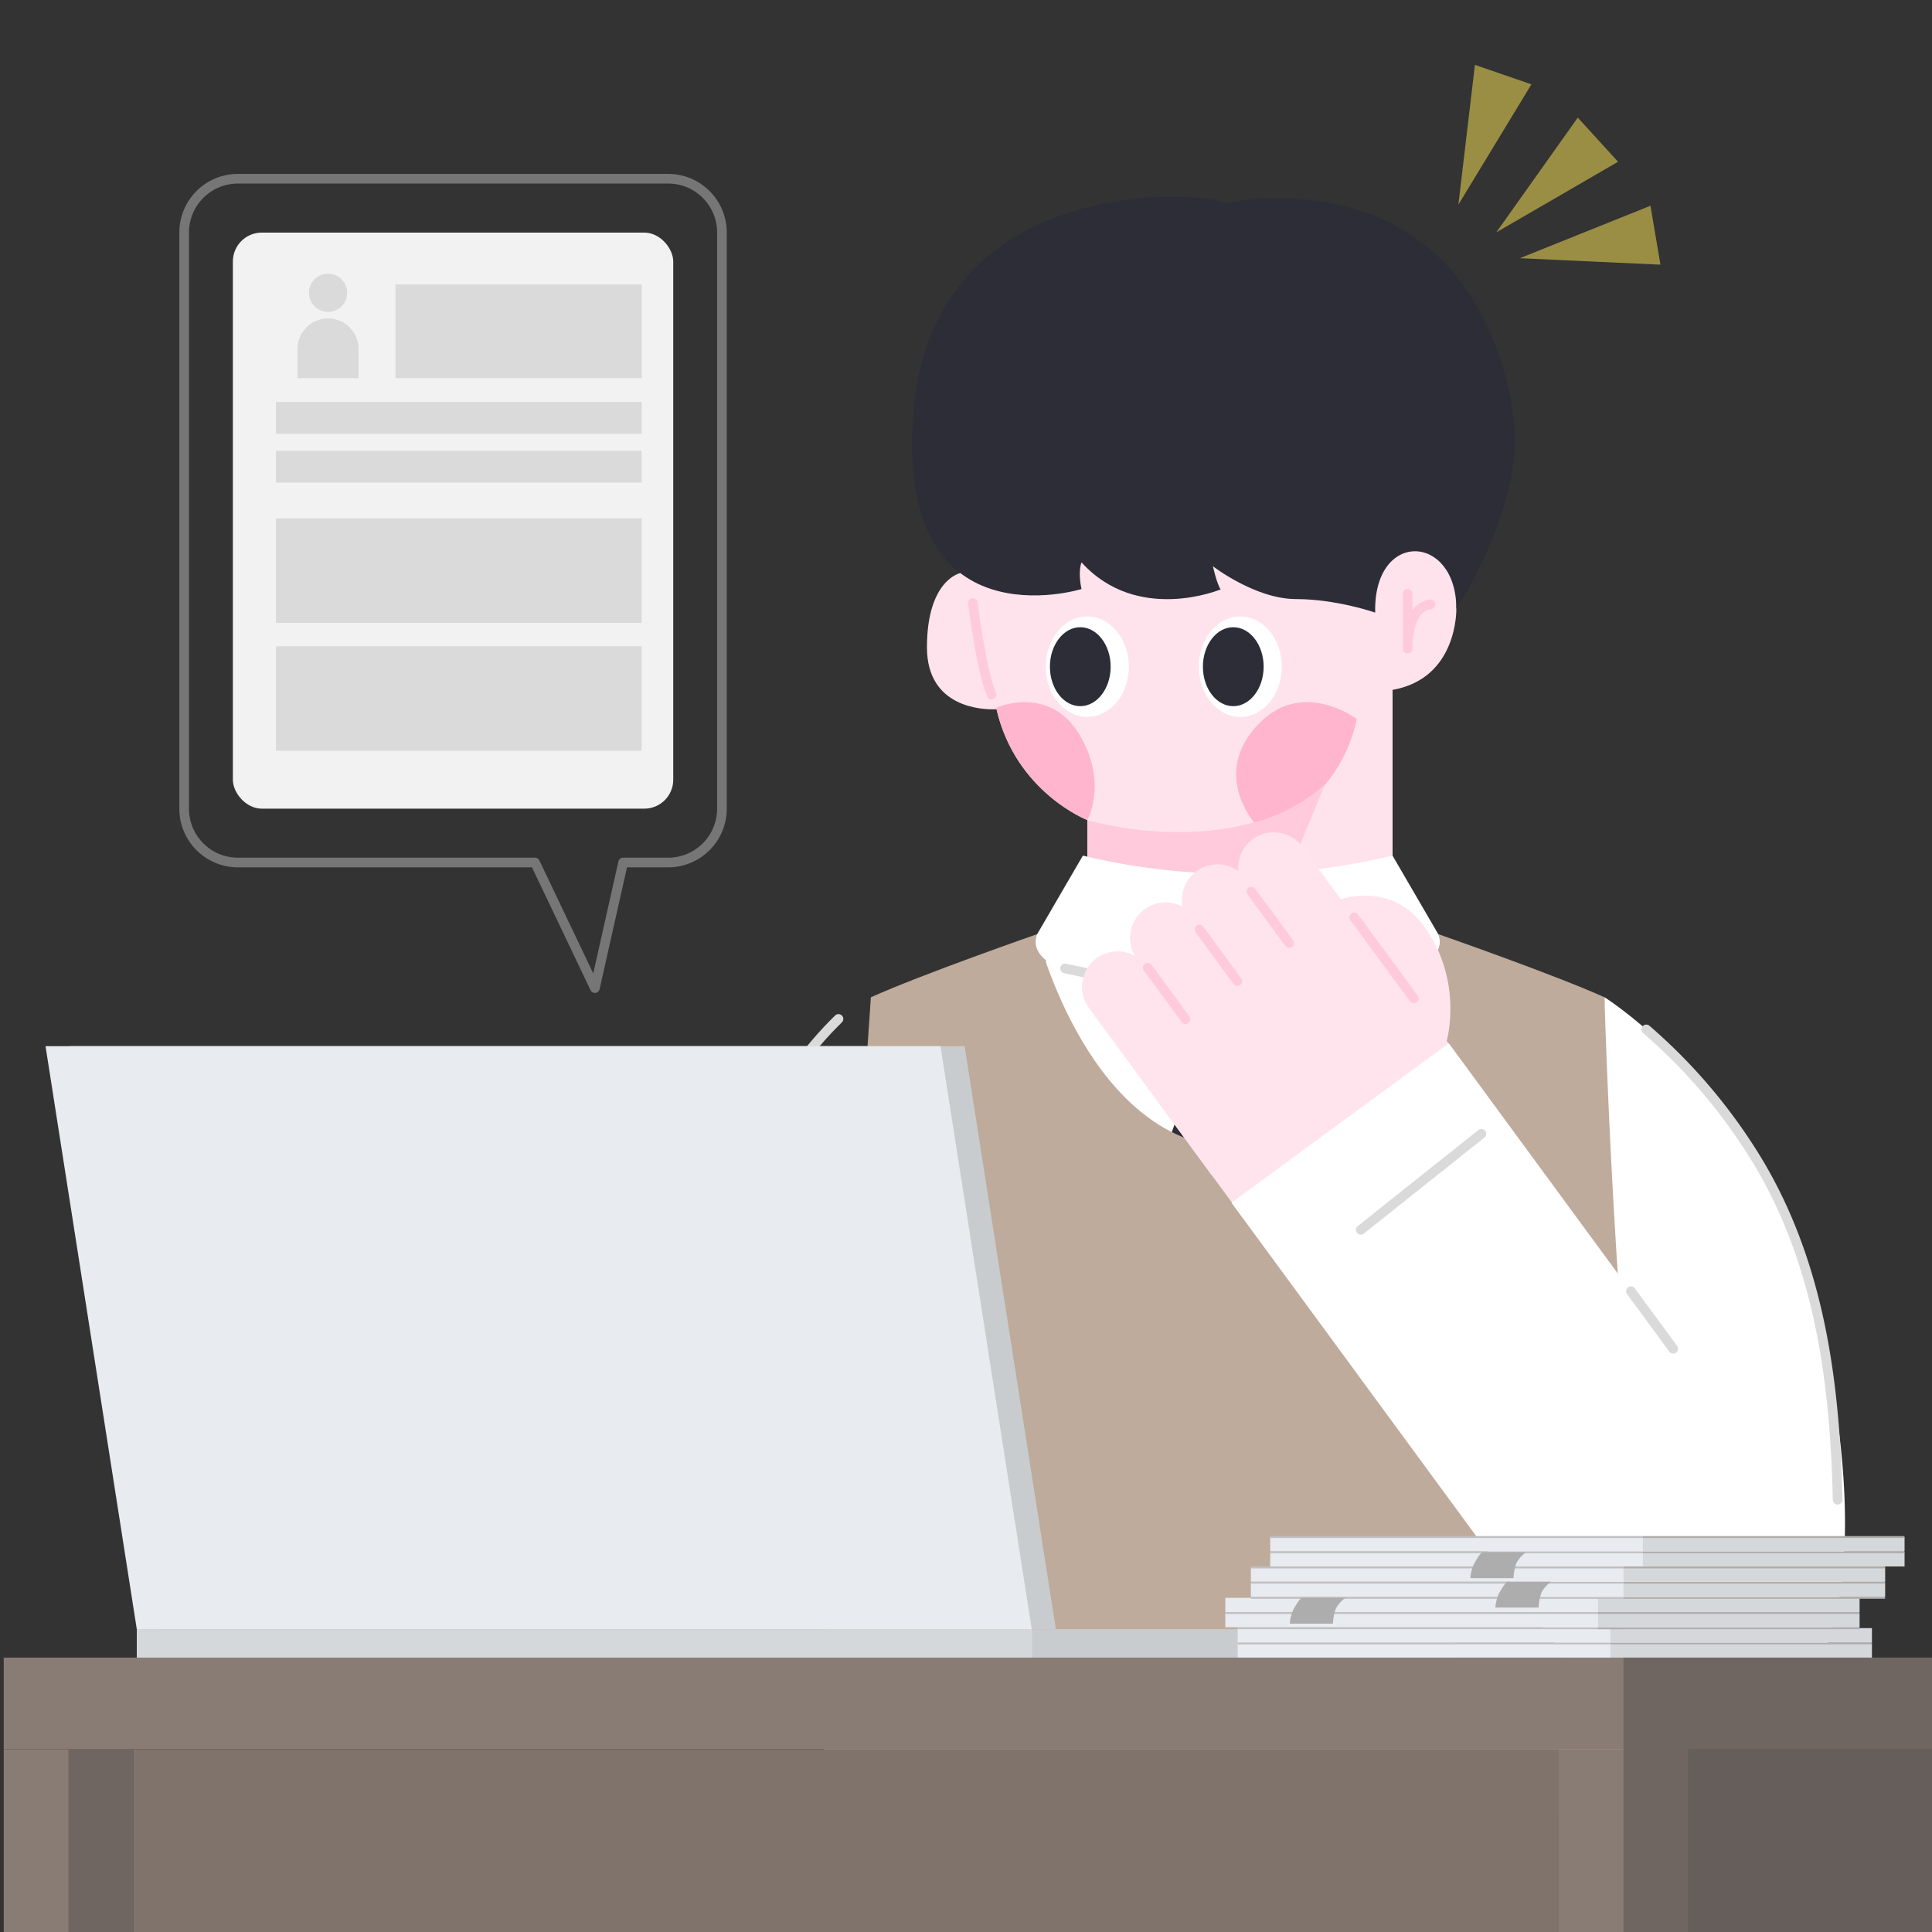 <svg xmlns="http://www.w3.org/2000/svg" viewBox="0 0 1000 1000"><rect x="0" y="0" width="1000" height="1000" fill="#333333" stroke="none"/><defs><style>.cls-1{fill:#f2f2f2;}.cls-2{fill:#dadada;}.cls-11,.cls-3,.cls-9{fill:none;stroke-linecap:round;stroke-linejoin:round;stroke-width:5px;}.cls-11,.cls-3{stroke:#dadada;}.cls-3{opacity:0.4;}.cls-4{fill:#ffe3ec;}.cls-5{fill:#ffcbdc;}.cls-6{fill:#ffb5cd;}.cls-7{fill:#fff;}.cls-8{fill:#2d2d37;}.cls-9{stroke:#ffcbdc;}.cls-10{fill:#bfab9b;}.cls-12{fill:#ffea55;opacity:0.5;}.cls-13{fill:#ffe4ee;}.cls-14{fill:#c8ccce;}.cls-15{fill:#d5d8db;}.cls-16{fill:#e8ebef;}.cls-17{fill:#bfc0c1;}.cls-18{fill:#adadad;}.cls-19{fill:#897c74;}.cls-20{fill:#706661;}.cls-21{fill:#7f736c;}.cls-22{fill:#665e5a;}</style></defs><g id="뒷배경"><rect class="cls-1" x="120.53" y="120.39" width="227.94" height="298.17" rx="14.98"/><rect class="cls-2" x="204.73" y="147.23" width="127.4" height="48.5"/><rect class="cls-2" x="142.85" y="268.34" width="189.27" height="54.08"/><rect class="cls-2" x="142.85" y="334.51" width="189.27" height="54.08"/><rect class="cls-2" x="142.85" y="208.08" width="189.27" height="16.48"/><rect class="cls-2" x="142.85" y="233.32" width="189.27" height="16.48"/><circle class="cls-2" cx="169.8" cy="151.55" r="9.9"/><path class="cls-2" d="M169.8,164.82h0a15.81,15.81,0,0,1,15.81,15.81v15.1a0,0,0,0,1,0,0H154a0,0,0,0,1,0,0v-15.1A15.81,15.81,0,0,1,169.8,164.82Z"/><path class="cls-3" d="M373.67,120.34V418.6a27.82,27.82,0,0,1-27.82,27.83H322.53l-14.61,65-31-65H123.14A27.83,27.83,0,0,1,95.32,418.6V120.34a27.83,27.83,0,0,1,27.82-27.83H345.85A27.82,27.82,0,0,1,373.67,120.34Z"/></g><g id="얼굴"><path class="cls-4" d="M753.79,315.08s1,36-33,42v117h-158V424.47s-37-14.39-47-57.39c0,0-.39,0-1.08.05-6,.16-34.92-.68-34.92-32.05,0-35,17.26-38.46,17.26-38.46s-8.26-136.85,119.74-135.2S755.79,287.08,753.79,315.08Z"/></g><g id="표정"><path class="cls-5" d="M562.79,424.47s76,22.61,123-18.39l-28,68h-95Z"/><path class="cls-6" d="M649.1,425.6s18.31-3.64,36.69-19.52a76.87,76.87,0,0,0,16.43-33.95"/><path class="cls-6" d="M562.79,424.47s-37-14.39-47-57.39c0,0-.39,0-1.08.05l1.57-1.05s27.51-12,43,15.08C573.37,405.76,562.79,424.47,562.79,424.47Z"/><path class="cls-6" d="M702.22,372.13s-26.82-20.18-49.06.95c-27.37,26-4.06,52.52-4.06,52.52s18.31-3.64,36.69-19.52A76.87,76.87,0,0,0,702.22,372.13Z"/><ellipse class="cls-7" cx="641.98" cy="345.08" rx="21.5" ry="26"/><ellipse class="cls-8" cx="638.34" cy="345.08" rx="15.72" ry="20.43"/><ellipse class="cls-7" cx="562.79" cy="345.08" rx="21.5" ry="26"/><ellipse class="cls-8" cx="559.15" cy="345.08" rx="15.72" ry="20.43"/><path class="cls-9" d="M728.57,307.31V335.8s-.68-21.43,11.85-23"/><path class="cls-9" d="M503.52,312.09s4.62,36.25,9.72,47.42"/></g><g id="머리카락"><path class="cls-8" d="M753.79,315.08c0-39-43-41-42,2,0,0-20-7-41-7s-43-17-43-17,2,9,4,12c0,0-43,18-72-14,0,0-2,4.59,0,13.8,0,0-97,30.2-87-91.8s145-115,162-108c0,0,96-22,135,64,0,0,21,41,12,80S753.79,315.08,753.79,315.08Z"/></g><g id="와이셔츠_뒷면" data-name="와이셔츠 뒷면"><polyline class="cls-7" points="539.83 489.98 741.41 489.98 721.24 600.29 635.53 610.62 573.23 583.27 549.22 543.46 539.83 489.98"/></g><g id="넥타이"><polygon class="cls-8" points="616.89 514.94 624.29 536.62 603.62 594.06 675.66 594.06 657.87 536.62 664.67 514.79 639.85 467.32 616.89 514.94"/></g><g id="조끼"><path class="cls-10" d="M856.35,939.44c-1.83-75.68-25.84-423.24-25.84-423.24-26.14-11.8-86.09-32.7-86.09-32.7S717,594.11,640.64,594.11h0c-76.37,0-103.79-110.61-103.79-110.61s-60,20.9-86.09,32.7c0,0-24,347.56-25.83,423.24Z"/></g><g id="와이셔츠_깃" data-name="와이셔츠 깃"><path class="cls-7" d="M640.62,475.68,653,506.57a13.11,13.11,0,0,0,14,8.1l65.5-13.95c6-1.41,15.61-8.21,11.89-17.27l-23.62-40.59a336.48,336.48,0,0,1-80.17,9.42Z"/><path class="cls-7" d="M640.62,475.68l-12.35,30.89a13.11,13.11,0,0,1-14,8.1l-65.5-13.95c-6-1.41-15.61-8.21-11.89-17.27l23.62-40.59a336.48,336.48,0,0,0,80.17,9.42Z"/><line class="cls-11" x1="668.28" y1="514.05" x2="728.97" y2="501.55"/><line class="cls-11" x1="611.32" y1="514.05" x2="551.27" y2="501.26"/></g><g id="중간소품"><polygon class="cls-12" points="754.86 105.92 773.76 74.79 792.66 43.65 778.04 38.62 763.42 33.58 759.14 69.75 754.86 105.92"/><polygon class="cls-12" points="774.48 120.26 805.99 102 837.5 83.73 827.08 72.3 816.66 60.87 795.57 90.57 774.48 120.26"/><polygon class="cls-12" points="786.67 133.64 823.06 135.32 859.44 136.99 856.86 121.74 854.27 106.5 820.47 120.07 786.67 133.64"/></g><g id="손"><path class="cls-13" d="M605.39,483.54h0a18.4,18.4,0,0,1,18.4,18.4V608.82a2.5,2.5,0,0,1-2.5,2.5H589.48a2.5,2.5,0,0,1-2.5-2.5V501.94a18.4,18.4,0,0,1,18.4-18.4Z" transform="translate(-206.57 464.42) rotate(-36.28)"/><path class="cls-13" d="M630.26,458.21h0a18.4,18.4,0,0,1,18.4,18.4V583.49a2.5,2.5,0,0,1-2.5,2.5H614.35a2.5,2.5,0,0,1-2.5-2.5V476.61a18.4,18.4,0,0,1,18.4-18.4Z" transform="translate(-186.76 474.23) rotate(-36.28)"/><path class="cls-13" d="M657.09,438.51h0a18.4,18.4,0,0,1,18.4,18.4V563.79a2.5,2.5,0,0,1-2.5,2.5H641.18a2.5,2.5,0,0,1-2.5-2.5V456.92A18.4,18.4,0,0,1,657.09,438.51Z" transform="translate(-169.9 486.29) rotate(-36.28)"/><path class="cls-13" d="M686.21,421.94h0a18.4,18.4,0,0,1,18.4,18.4V547.22a2.5,2.5,0,0,1-2.5,2.5H670.3a2.5,2.5,0,0,1-2.5-2.5V440.35a18.4,18.4,0,0,1,18.4-18.4Z" transform="translate(-154.45 500.31) rotate(-36.28)"/><path class="cls-13" d="M694,465.4,598.09,568.58l38.58,52.55,21.31,29,112.13-82.32-21.31-29s9-31.12-11.92-59.68C720,456.19,694,465.4,694,465.4Z"/><line class="cls-9" x1="613.62" y1="527.55" x2="594.03" y2="500.87"/><line class="cls-9" x1="640.45" y1="507.86" x2="620.86" y2="481.17"/><line class="cls-9" x1="667.28" y1="488.16" x2="647.68" y2="461.48"/><line class="cls-9" x1="700.95" y1="474.82" x2="731.74" y2="516.75"/></g><g id="팔"><path class="cls-11" d="M330.56,785.51C354,626.12,405,555.6,434,527.4"/><path class="cls-7" d="M884.08,902c-42.93,4.06-53.61-385.85-53.61-385.85s89,56.33,110.31,164.66a1.55,1.55,0,0,0,0,.21C942.28,687.85,996,891.4,884.08,902Z"/><path class="cls-7" d="M736.8,544.19H876.3a0,0,0,0,1,0,0V856a69.75,69.75,0,0,1-69.75,69.75h0A69.75,69.75,0,0,1,736.8,856V544.19a0,0,0,0,1,0,0Z" transform="translate(-278.54 619.84) rotate(-36.28)"/><path class="cls-7" d="M940.82,681a1.55,1.55,0,0,1,0-.21A1.76,1.76,0,0,1,940.82,681Z"/></g><g id="선"><line class="cls-11" x1="704.34" y1="636.56" x2="766.76" y2="586.86"/><path class="cls-11" d="M852.11,532.83A284.83,284.83,0,0,1,910,601.45c31.8,53.08,39.83,114.08,41.15,174.81"/><line class="cls-11" x1="844.17" y1="668.32" x2="866.04" y2="698.11"/></g><g id="책상_위_사물" data-name="책상 위 사물"><rect class="cls-14" x="70.8" y="843.26" width="682.26" height="14.73"/><rect class="cls-15" x="70.8" y="843.26" width="463.4" height="14.73"/><polygon class="cls-14" points="546.51 843.25 83.28 843.25 36.05 541.5 499.28 541.5 546.51 843.25"/><polygon class="cls-16" points="534.03 843.25 70.8 843.25 23.57 541.5 486.8 541.5 534.03 843.25"/><rect class="cls-16" x="640.62" y="850.62" width="328.24" height="7.36"/><rect class="cls-15" x="833.49" y="850.62" width="135.36" height="7.36"/><rect class="cls-17" x="640.62" y="850.12" width="192.88" height="1"/><rect class="cls-18" x="833.49" y="850.12" width="135.36" height="1"/><rect class="cls-16" x="640.62" y="842.76" width="328.24" height="7.36"/><rect class="cls-15" x="833.49" y="842.76" width="135.36" height="7.36"/><rect class="cls-17" x="640.62" y="842.26" width="199.7" height="1"/><rect class="cls-18" x="827.1" y="842.26" width="135.36" height="1"/><rect class="cls-16" x="634.22" y="834.89" width="328.24" height="7.36"/><rect class="cls-15" x="827.1" y="834.89" width="135.36" height="7.36"/><rect class="cls-17" x="634.22" y="834.39" width="192.88" height="1"/><rect class="cls-18" x="827.1" y="834.39" width="135.36" height="1"/><rect class="cls-16" x="634.22" y="827.03" width="328.24" height="7.36"/><rect class="cls-15" x="827.1" y="827.03" width="135.36" height="7.36"/><rect class="cls-17" x="647.45" y="826.53" width="192.88" height="1"/><rect class="cls-18" x="840.32" y="826.53" width="135.36" height="1"/><rect class="cls-16" x="647.45" y="819.16" width="328.24" height="7.36"/><rect class="cls-15" x="840.32" y="819.16" width="135.36" height="7.36"/><rect class="cls-17" x="647.45" y="818.66" width="192.88" height="1"/><rect class="cls-18" x="840.32" y="818.66" width="135.36" height="1"/><rect class="cls-16" x="647.45" y="811.3" width="328.24" height="7.36"/><rect class="cls-15" x="840.32" y="811.3" width="135.36" height="7.36"/><rect class="cls-17" x="647.45" y="810.8" width="192.88" height="1"/><rect class="cls-18" x="840.32" y="810.8" width="135.36" height="1"/><rect class="cls-16" x="657.47" y="803.43" width="328.24" height="7.36"/><rect class="cls-15" x="850.35" y="803.43" width="135.36" height="7.36"/><rect class="cls-17" x="657.47" y="802.93" width="192.88" height="1"/><rect class="cls-18" x="850.35" y="802.93" width="135.36" height="1"/><rect class="cls-16" x="657.47" y="795.57" width="328.24" height="7.36"/><rect class="cls-15" x="850.35" y="795.57" width="135.36" height="7.36"/><rect class="cls-17" x="657.47" y="795.07" width="192.88" height="1"/><rect class="cls-18" x="850.35" y="795.07" width="135.36" height="1"/><path class="cls-18" d="M767.27,803.43h22.56c0,.06-3.8,2.69-5.16,6.22a27.56,27.56,0,0,0-1.3,7.19H761.05a20.18,20.18,0,0,1,2.11-7.75C764.85,806.13,766.18,804.06,767.27,803.43Z"/><path class="cls-18" d="M780.26,818.66h22.57c-.05.06-3.8,2.69-5.17,6.22a26.9,26.9,0,0,0-1.29,7.19H774a20.05,20.05,0,0,1,2.12-7.75C777.84,821.36,779.17,819.29,780.26,818.66Z"/><path class="cls-18" d="M673.81,827h22.57c0,.06-3.8,2.69-5.17,6.21a27,27,0,0,0-1.29,7.19H667.59a20.05,20.05,0,0,1,2.12-7.75C671.39,829.72,672.72,827.66,673.81,827Z"/></g><g id="책상"><rect class="cls-19" x="1.93" y="857.98" width="1000" height="47.41"/><rect class="cls-19" x="1.93" y="905.4" width="67.02" height="94.83"/><rect class="cls-19" x="806.81" y="905.39" width="67.02" height="94.83"/><polygon class="cls-20" points="1001.93 857.98 1001.93 905.39 873.83 905.39 873.83 1000.22 840.32 1000.22 840.32 857.98 1001.93 857.98"/><rect class="cls-21" x="68.95" y="905.39" width="737.86" height="94.83"/><rect class="cls-22" x="873.83" y="905.39" width="128.1" height="94.83"/><rect class="cls-20" x="35.44" y="905.39" width="33.51" height="94.83"/></g></svg>